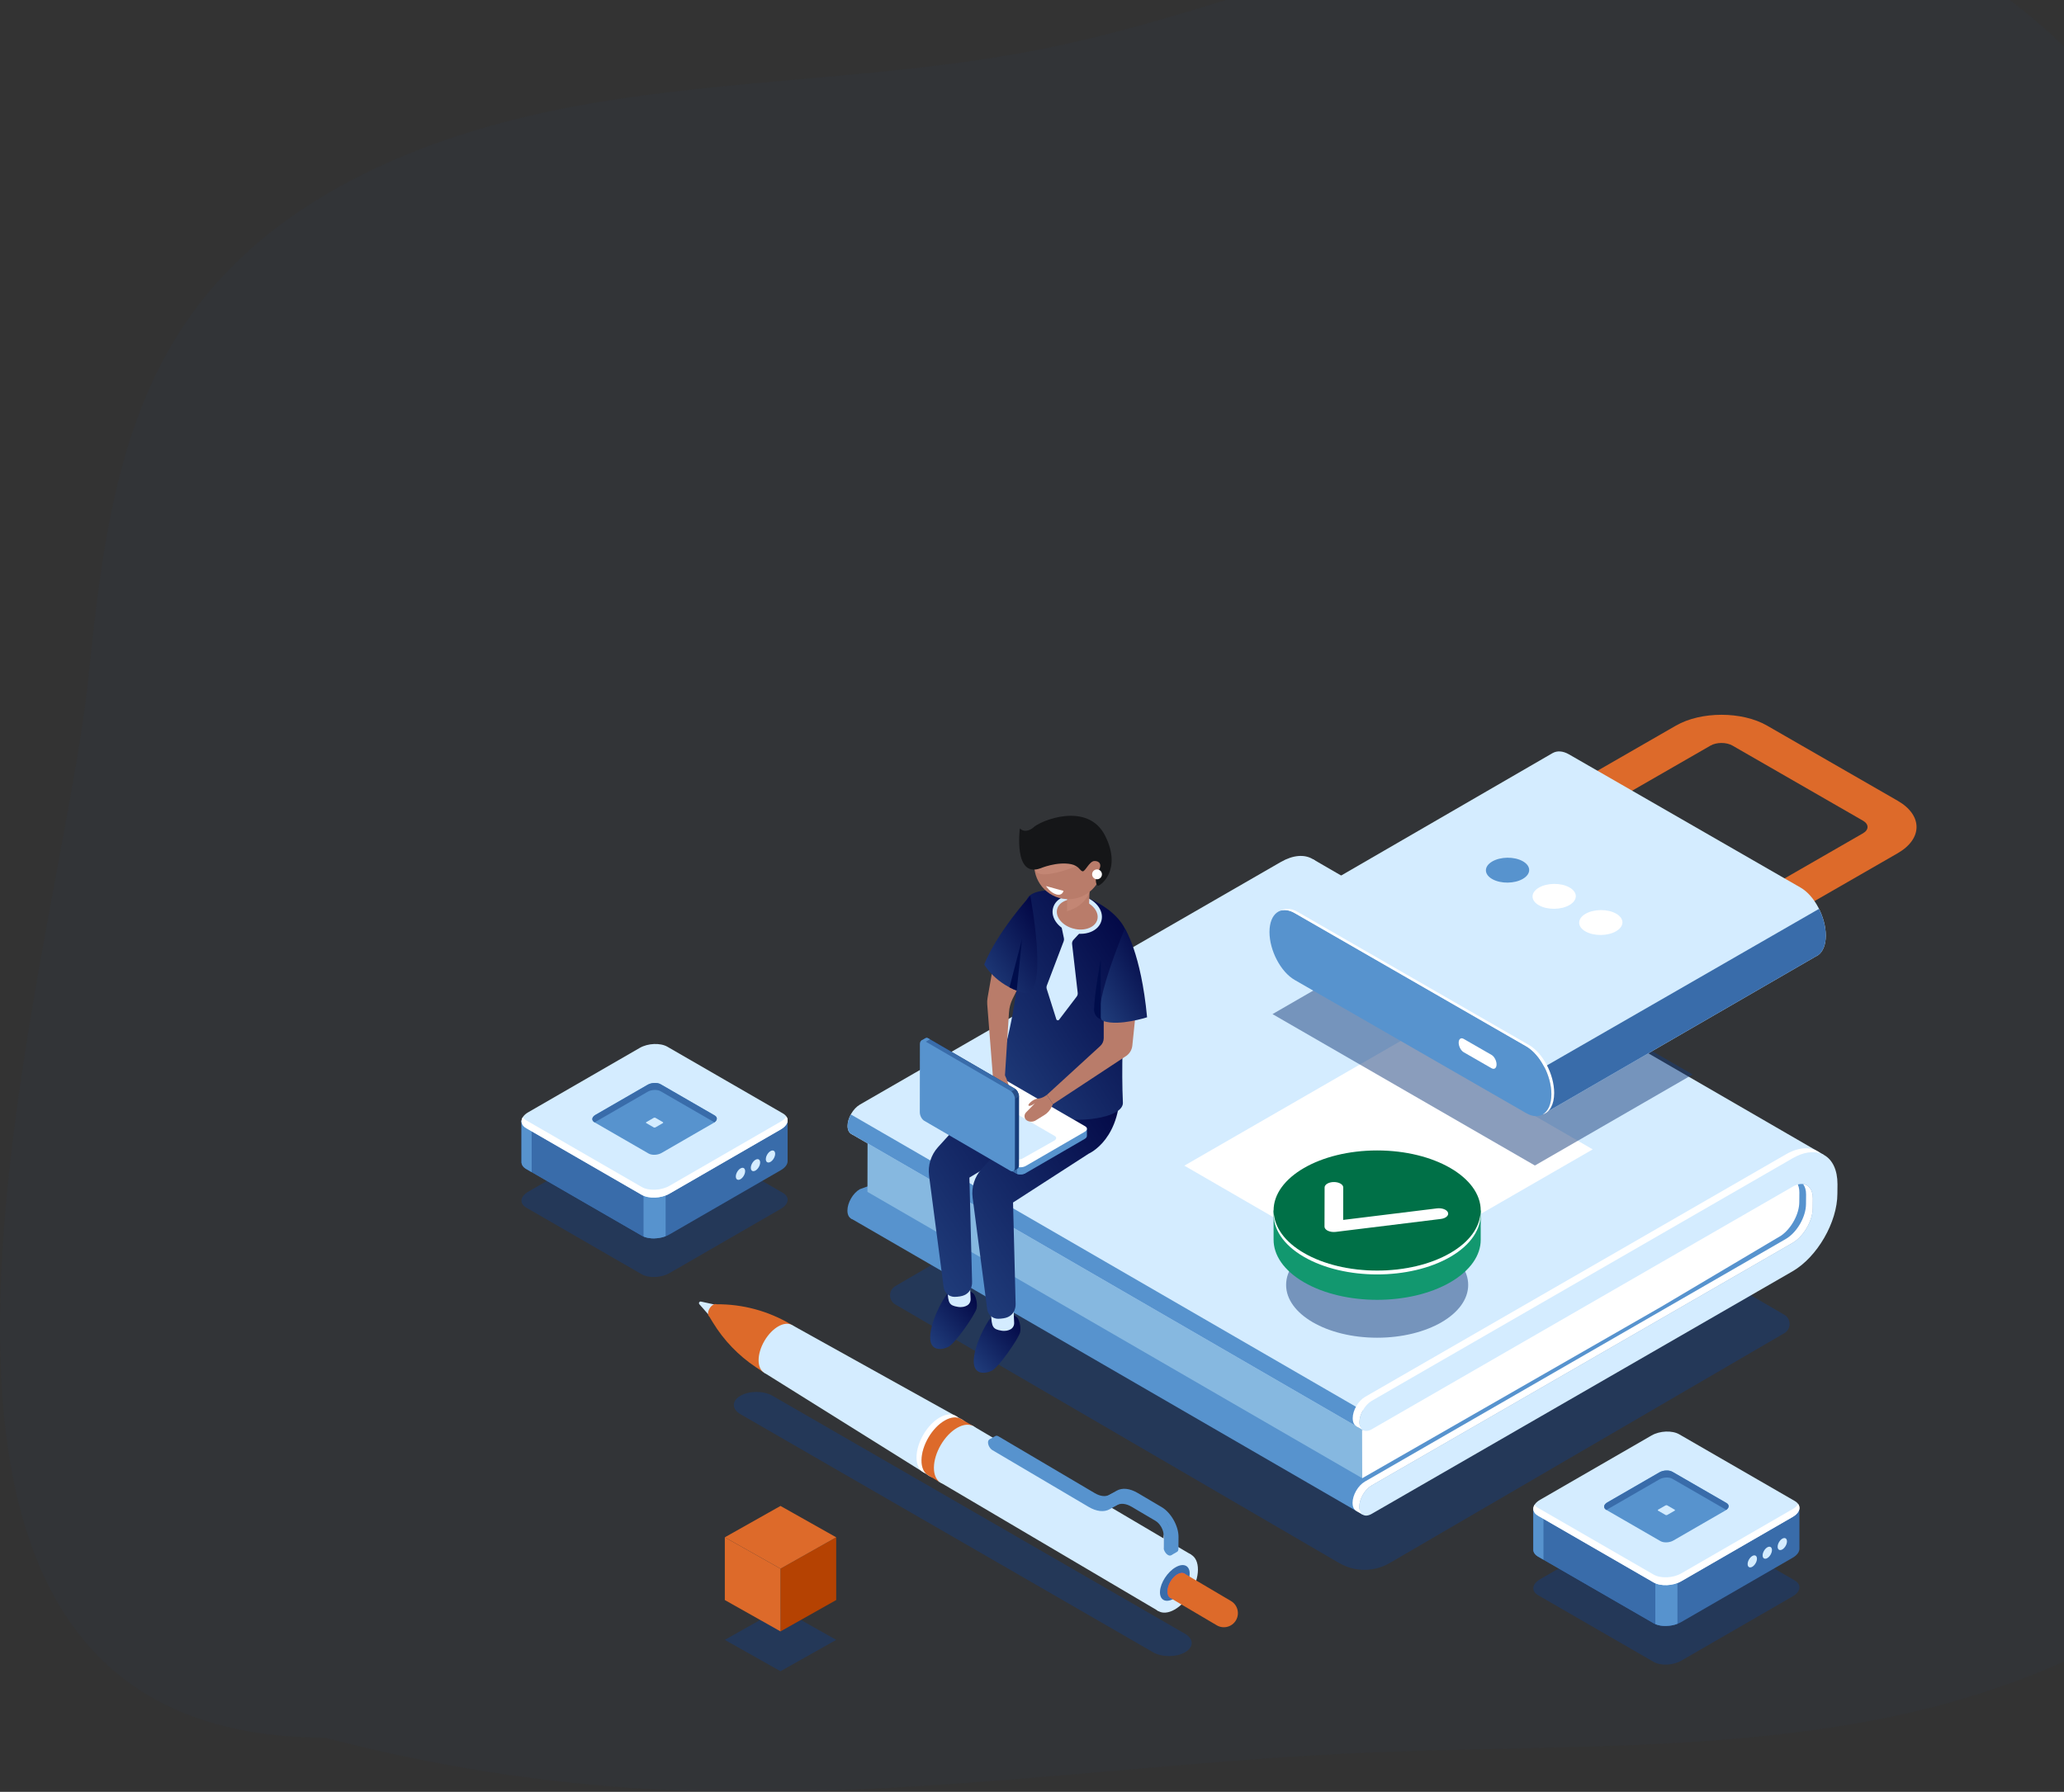 <svg width="843" height="732" viewBox="0 0 843 732" fill="none" xmlns="http://www.w3.org/2000/svg">
<rect x="0" y="0" width="843" height="732" fill="#333333" stroke="none"/>
<path opacity="0.05" d="M961.527 546.359C961.053 551.38 960.129 556.353 958.766 561.221C955.675 572.465 950.999 583.246 944.87 593.258C909.382 653.151 839.953 687.752 770.009 701.831C700.065 715.91 627.894 712.884 556.495 716.07C460.249 720.342 364.149 736.04 267.792 731.021C222.115 728.561 176.833 721.468 132.689 709.858C-80.125 709.858 23.908 395.585 36.148 276.44C41.431 225.108 47.597 171.303 77.894 128.853C113.731 78.553 177.177 53.493 239.262 42.6C301.347 31.707 365.198 32.259 427.007 19.746C527.855 -0.723 625.354 -55.952 727.03 -40.218C826.848 -24.787 907.836 67.126 907.781 164.842C907.781 233.438 875.588 301.643 894.068 369.955C910.137 429.296 967.785 481.838 961.527 546.359Z" fill="#213F7D"/>
<path opacity="0.5" d="M546.92 638.501L365.674 532.897C362.813 531.23 362.813 527.065 365.674 525.4L537.187 425.479L728.783 537.114C731.643 538.779 731.643 542.946 728.783 544.612L567.621 638.501C561.216 642.233 553.325 642.232 546.92 638.501Z" fill="#173D7A"/>
<path d="M541.421 362.755C541.431 351.079 533.213 346.321 523.101 352.15L351.217 451.235C348.437 452.837 346.18 456.74 346.177 459.95C346.175 463.16 348.426 464.464 351.207 462.861L523.09 363.777C527.651 361.148 531.357 363.293 531.353 368.559L531.336 387.792C534.671 387.583 538.019 387.581 541.4 387.639L541.421 362.755Z" fill="#D4ECFF"/>
<path d="M351.143 497.445L523.027 434.777C533.139 428.948 541.374 414.706 541.384 403.03L541.399 387.639C538.018 387.581 534.671 387.583 531.335 387.792L531.316 408.834C531.311 414.101 527.598 420.522 523.037 423.151L351.153 485.819C348.373 487.421 346.117 491.324 346.113 494.534C346.111 497.743 348.362 499.046 351.143 497.445Z" fill="#5793CE"/>
<path d="M347.415 497.675L556.505 618.726L733.53 513.098L747.576 492.126L746.118 499.556L742.344 480.102L413.737 492.643L355.842 488.912L347.415 497.675Z" fill="#5793CE"/>
<path d="M354.348 461.145L354.292 486.896L556.376 603.872L561.836 579.329L354.348 461.145Z" fill="#86B8E0"/>
<path d="M744.97 471.823L536.213 350.983L347.997 460.496L347.607 463.185L556.673 584.201L744.97 471.823Z" fill="#D4ECFF"/>
<path d="M678.419 533.877L727.502 504.747C731.638 501.839 734.88 495.963 734.884 491.05L734.92 487.193C734.923 484.073 733.617 482.061 731.609 481.475L634.987 535.255L556.303 577.834L556.375 603.872L678.419 533.877Z" fill="white"/>
<path d="M563.359 580.211L355.926 460.139L351.529 457.594L347.513 455.27C346.691 456.778 346.177 458.438 346.176 459.95C346.174 461.528 346.721 462.638 347.606 463.176L347.608 463.185L347.64 463.204L347.656 463.214L556.672 584.203L563.359 580.211Z" fill="#5793CE"/>
<path d="M553.898 617.218L556.505 618.727L556.985 617.895L555.362 616.617L553.898 617.218Z" fill="white"/>
<path d="M553.966 582.63L556.637 584.177L555.968 582.717L553.966 582.63Z" fill="white"/>
<path d="M560.28 572.25L732.164 473.167C742.276 467.338 750.494 472.095 750.484 483.772L750.447 487.629C750.437 499.305 742.202 513.547 732.089 519.376L560.206 618.46C557.425 620.061 555.174 618.758 555.176 615.549C555.179 612.339 557.436 608.437 560.216 606.834L732.1 507.751C736.661 505.121 740.374 498.7 740.379 493.433L740.416 489.576C740.421 484.309 736.715 482.165 732.153 484.794L560.269 583.877C557.489 585.479 555.237 584.176 555.24 580.967C555.243 577.755 557.5 573.854 560.28 572.25Z" fill="#D4ECFF"/>
<path d="M483.727 476.187L573.046 424.698L650.51 469.537L561.191 521.026L483.727 476.187Z" fill="white"/>
<path d="M555.176 615.549C555.179 612.338 557.436 608.437 560.216 606.834L732.1 507.75C736.661 505.121 740.374 498.699 740.379 493.433L740.416 489.575C740.418 486.127 738.825 484.03 736.45 483.722C737.215 484.727 737.664 486.163 737.661 487.981L737.625 491.84C737.62 497.107 733.906 503.528 729.346 506.158L557.462 605.241C554.681 606.843 552.424 610.746 552.422 613.956C552.421 616.389 553.714 617.718 555.551 617.527C555.313 616.985 555.176 616.326 555.176 615.549Z" fill="white"/>
<path d="M555.24 580.965C555.243 577.756 557.5 573.853 560.28 572.25L732.164 473.166C736.519 470.655 740.517 470.118 743.663 471.242C740.303 468.374 735.166 468.252 729.409 471.572L557.526 570.655C554.745 572.257 552.49 576.16 552.486 579.37C552.483 581.803 553.778 583.132 555.615 582.941C555.375 582.403 555.24 581.743 555.24 580.965Z" fill="white"/>
<path opacity="0.5" d="M262.11 520.567L214.954 493.342C212.06 491.671 212.423 488.752 215.764 486.824L261.298 460.536C264.64 458.608 269.695 458.398 272.589 460.069L319.745 487.292C322.639 488.963 322.276 491.882 318.934 493.811L273.401 520.098C270.06 522.028 265.004 522.237 262.11 520.567Z" fill="#173D7A"/>
<path d="M321.684 474.13V457.86L285.199 457.839L272.589 450.558C269.695 448.887 264.64 449.097 261.298 451.026L249.532 457.818L213.014 457.798V474.53C212.932 475.662 213.563 476.752 214.954 477.555L262.11 504.78C265.004 506.451 270.06 506.241 273.401 504.312L318.934 478.025C320.863 476.913 321.793 475.472 321.684 474.13Z" fill="#396CAA"/>
<path d="M267.351 449.44C265.233 449.491 263.034 450.025 261.298 451.027L249.532 457.819L213.014 457.799V474.532C212.932 475.663 213.563 476.754 214.954 477.556L262.11 504.781C263.501 505.584 265.391 505.948 267.351 505.901V449.44Z" fill="#396CAA"/>
<path d="M217.147 457.802L213.014 457.799V474.531C212.932 475.663 213.563 476.754 214.954 477.556L217.147 478.822V457.802Z" fill="#5793CE"/>
<path d="M262.836 505.137C265.332 506.207 268.943 506.147 271.863 505.034V486.035H262.836V505.137Z" fill="#5793CE"/>
<path d="M262.11 488.109L214.954 460.886C212.06 459.215 212.423 456.296 215.764 454.367L261.298 428.08C264.64 426.152 269.695 425.942 272.589 427.613L319.745 454.838C322.639 456.508 322.276 459.427 318.934 461.356L273.401 487.643C270.06 489.571 265.004 489.78 262.11 488.109Z" fill="#D4ECFF"/>
<path d="M318.935 458.153L273.402 484.44C270.06 486.369 265.005 486.578 262.111 484.907L214.955 457.683C214.31 457.31 213.835 456.874 213.511 456.401C212.517 458.001 212.967 459.736 214.955 460.884L262.111 488.109C265.005 489.78 270.061 489.57 273.402 487.642L318.935 461.354C321.532 459.855 322.32 457.761 321.19 456.117C320.736 456.846 319.982 457.548 318.935 458.153Z" fill="white"/>
<path d="M304.339 478.423C304.339 479.637 303.487 481.114 302.435 481.722C301.384 482.329 300.531 481.837 300.531 480.622C300.531 479.408 301.384 477.931 302.435 477.323C303.487 476.717 304.339 477.21 304.339 478.423Z" fill="#D4ECFF"/>
<path d="M310.468 474.887C310.468 476.1 309.615 477.577 308.564 478.185C307.512 478.793 306.66 478.3 306.66 477.085C306.66 475.871 307.512 474.394 308.564 473.787C309.615 473.179 310.468 473.671 310.468 474.887Z" fill="#D4ECFF"/>
<path d="M316.597 471.348C316.597 472.564 315.744 474.039 314.693 474.647C313.641 475.255 312.789 474.762 312.789 473.547C312.789 472.333 313.641 470.856 314.693 470.249C315.743 469.641 316.597 470.133 316.597 471.348Z" fill="#D4ECFF"/>
<path d="M264.899 471.23L242.832 458.491C241.478 457.709 241.649 456.343 243.212 455.44L264.519 443.139C266.083 442.237 268.449 442.139 269.803 442.92L291.87 455.66C293.224 456.442 293.055 457.807 291.49 458.711L270.183 471.012C268.618 471.915 266.253 472.012 264.899 471.23Z" fill="#5793CE"/>
<path d="M267.011 460.564L263.959 458.801C263.772 458.693 263.795 458.504 264.011 458.38L266.959 456.677C267.175 456.553 267.502 456.539 267.69 456.647L270.742 458.41C270.93 458.519 270.906 458.707 270.69 458.832L267.742 460.534C267.526 460.658 267.199 460.673 267.011 460.564Z" fill="#D4ECFF"/>
<path d="M242.832 458.491L242.895 458.526C242.997 458.453 243.093 458.377 243.212 458.309L264.519 446.008C266.083 445.104 268.449 445.008 269.803 445.789L291.807 458.492C293.055 457.599 293.121 456.383 291.87 455.66L269.803 442.92C268.449 442.139 266.083 442.237 264.519 443.139L243.212 455.44C241.647 456.343 241.477 457.709 242.832 458.491Z" fill="#396CAA"/>
<path opacity="0.5" d="M675.365 678.893L628.209 651.67C625.315 649.999 625.678 647.08 629.02 645.151L674.553 618.864C677.895 616.935 682.95 616.726 685.844 618.397L733 645.62C735.894 647.291 735.531 650.21 732.189 652.138L686.656 678.425C683.314 680.354 678.259 680.564 675.365 678.893Z" fill="#173D7A"/>
<path d="M734.939 632.457V616.187L698.455 616.166L685.844 608.886C682.95 607.215 677.895 607.424 674.553 609.355L662.787 616.147L626.27 616.126V632.859C626.187 633.99 626.819 635.081 628.209 635.884L675.365 663.109C678.259 664.779 683.315 664.57 686.657 662.641L732.191 636.354C734.117 635.24 735.047 633.798 734.939 632.457Z" fill="#396CAA"/>
<path d="M680.604 607.766C678.487 607.817 676.288 608.351 674.552 609.353L662.786 616.145L626.268 616.124V632.857C626.186 633.989 626.817 635.079 628.208 635.882L675.364 663.107C676.754 663.909 678.645 664.273 680.604 664.226V607.766Z" fill="#396CAA"/>
<path d="M630.403 616.129L626.27 616.126V632.859C626.187 633.991 626.819 635.081 628.209 635.884L630.403 637.15V616.129Z" fill="#5793CE"/>
<path d="M676.091 663.464C678.587 664.533 682.198 664.473 685.117 663.36V644.361H676.091V663.464Z" fill="#5793CE"/>
<path d="M675.365 646.435L628.209 619.211C625.315 617.54 625.678 614.621 629.02 612.692L674.553 586.405C677.895 584.476 682.95 584.267 685.844 585.938L733 613.161C735.894 614.832 735.531 617.751 732.189 619.679L686.656 645.966C683.314 647.897 678.259 648.106 675.365 646.435Z" fill="#D4ECFF"/>
<path d="M732.189 616.48L686.656 642.767C683.314 644.695 678.259 644.906 675.365 643.234L628.209 616.009C627.563 615.638 627.089 615.2 626.765 614.729C625.771 616.329 626.221 618.064 628.209 619.212L675.365 646.437C678.259 648.108 683.315 647.898 686.656 645.968L732.189 619.681C734.786 618.182 735.574 616.088 734.444 614.443C733.99 615.173 733.237 615.875 732.189 616.48Z" fill="white"/>
<path d="M717.595 636.75C717.595 637.965 716.742 639.441 715.691 640.049C714.639 640.656 713.787 640.164 713.787 638.949C713.787 637.735 714.639 636.258 715.691 635.65C716.741 635.044 717.595 635.536 717.595 636.75Z" fill="#D4ECFF"/>
<path d="M723.722 633.213C723.722 634.428 722.869 635.904 721.816 636.511C720.765 637.119 719.911 636.626 719.911 635.411C719.911 634.196 720.764 632.72 721.816 632.113C722.869 631.505 723.722 631.998 723.722 633.213Z" fill="#D4ECFF"/>
<path d="M729.85 629.675C729.85 630.889 728.998 632.366 727.946 632.973C726.895 633.581 726.041 633.088 726.041 631.873C726.041 630.658 726.894 629.182 727.946 628.575C728.998 627.967 729.85 628.46 729.85 629.675Z" fill="#D4ECFF"/>
<path d="M678.153 629.557L656.086 616.817C654.732 616.035 654.901 614.67 656.466 613.767L677.773 601.467C679.337 600.563 681.703 600.466 683.057 601.248L705.124 613.987C706.478 614.769 706.309 616.135 704.744 617.037L683.437 629.338C681.873 630.24 679.507 630.339 678.153 629.557Z" fill="#5793CE"/>
<path d="M680.265 618.89L677.213 617.128C677.026 617.019 677.049 616.83 677.265 616.706L680.213 615.004C680.429 614.879 680.756 614.865 680.944 614.974L683.996 616.736C684.183 616.845 684.16 617.033 683.944 617.158L680.996 618.86C680.78 618.986 680.453 618.999 680.265 618.89Z" fill="#D4ECFF"/>
<path d="M656.086 616.817L656.149 616.853C656.251 616.779 656.347 616.703 656.466 616.634L677.773 604.333C679.337 603.43 681.703 603.333 683.057 604.114L705.061 616.817C706.309 615.924 706.375 614.708 705.124 613.985L683.057 601.245C681.703 600.464 679.337 600.562 677.773 601.464L656.466 613.765C654.901 614.67 654.732 616.036 656.086 616.817Z" fill="#396CAA"/>
<path opacity="0.5" d="M302.435 570.187C306.043 568.106 311.892 568.106 315.501 570.187L484.023 667.438C487.63 669.519 487.63 672.894 484.023 674.975C480.415 677.056 474.565 677.056 470.957 674.975L302.435 577.724C298.826 575.643 298.826 572.268 302.435 570.187Z" fill="#173D7A"/>
<path d="M285.572 532.026C285.718 531.779 286.005 531.652 286.285 531.712L295.462 533.709L291.848 539.879L285.646 532.804C285.456 532.588 285.428 532.274 285.572 532.026Z" fill="#D4ECFF"/>
<path d="M289.191 536.578C289.201 535.249 290.143 533.641 291.295 532.986C291.828 532.684 292.306 532.647 292.671 532.816C303.274 532.73 313.703 535.531 322.845 540.924L323.507 541.315L312.11 560.777L308.745 558.538C301.621 553.797 295.618 547.55 291.154 540.233L289.713 537.871C289.389 537.631 289.186 537.193 289.191 536.578Z" fill="#DD6A2A"/>
<path d="M323.423 554.358C326.571 548.984 326.616 543.149 323.525 541.325C320.433 539.5 315.375 542.378 312.228 547.752C309.08 553.126 309.035 558.961 312.127 560.786C315.218 562.61 320.276 559.732 323.423 554.358Z" fill="#D4ECFF"/>
<path d="M379.754 603.074L312.11 560.776L323.508 541.314L393.221 580.078L379.754 603.074Z" fill="#D4ECFF"/>
<path d="M377.048 596.947C377.095 590.933 381.358 583.652 386.57 580.685C391.784 577.718 395.97 580.19 395.924 586.204C395.877 592.217 391.613 599.498 386.401 602.465C381.189 605.432 377.001 602.96 377.048 596.947Z" fill="#D4ECFF"/>
<path d="M380.908 599.224C380.954 593.21 385.218 585.93 390.43 582.963C395.643 579.995 399.83 582.467 399.783 588.481C399.736 594.495 395.473 601.775 390.26 604.742C385.049 607.708 380.861 605.238 380.908 599.224Z" fill="#D4ECFF"/>
<path d="M383.597 605.334L397.063 582.338L486.553 635.131L473.087 658.127L383.597 605.334Z" fill="#D4ECFF"/>
<path d="M470.398 652.021C470.445 646.007 474.708 638.727 479.92 635.76C485.134 632.792 489.32 635.264 489.274 641.278C489.227 647.292 484.963 654.572 479.752 657.539C474.538 660.506 470.352 658.035 470.398 652.021Z" fill="#D4ECFF"/>
<path d="M473.776 650.098C473.982 646.548 476.862 642.127 480.209 640.223C483.556 638.318 486.102 639.651 485.895 643.201C485.689 646.752 482.809 651.173 479.462 653.077C476.116 654.983 473.57 653.648 473.776 650.098Z" fill="#396CAA"/>
<path d="M376.369 596.544C376.416 590.531 380.679 583.25 385.892 580.284C387.992 579.09 389.918 578.79 391.476 579.236C389.784 577.461 387.008 577.252 383.849 579.049C378.636 582.016 374.373 589.297 374.326 595.309C374.299 598.901 375.788 601.216 378.096 601.876C376.996 600.723 376.351 598.914 376.369 596.544Z" fill="white"/>
<path d="M376.369 596.546C376.415 590.532 380.679 583.251 385.891 580.284C388.497 578.801 390.848 578.677 392.54 579.676L397.61 582.668L395.194 586.794C394.754 592.264 391.107 598.491 386.56 601.538L384.144 605.665L379.074 602.674C377.381 601.673 376.345 599.552 376.369 596.546Z" fill="#DD6A2A"/>
<path d="M381.439 599.536C381.486 593.522 385.749 586.242 390.962 583.276C396.174 580.309 400.362 582.781 400.315 588.794C400.269 594.808 396.005 602.089 390.793 605.054C385.581 608.02 381.392 605.551 381.439 599.536Z" fill="#D4ECFF"/>
<path d="M476.821 650.124C476.842 647.529 478.681 644.388 480.93 643.109C483.179 641.829 484.986 642.895 484.966 645.49C484.945 648.084 483.107 651.226 480.857 652.506C478.608 653.785 476.802 652.72 476.821 650.124Z" fill="#FF2C9C"/>
<path d="M476.821 650.125C476.842 647.529 478.681 644.389 480.93 643.109C482.056 642.469 483.069 642.415 483.799 642.847L502.767 654.038C505.497 655.648 506.409 659.175 504.804 661.914C503.2 664.654 499.686 665.57 496.956 663.959L477.988 652.768C477.258 652.338 476.811 651.422 476.821 650.125Z" fill="#DD6A2A"/>
<path d="M455.74 615.101L458.583 613.481C460.218 612.553 462.379 612.783 464.668 614.135L474.415 619.885C476.255 620.97 477.739 623.596 477.722 625.739L477.684 630.635C477.678 631.455 478.079 632.399 478.665 633.094L478.3 635.363L480.73 633.966L480.725 633.963C481.076 633.784 481.301 633.374 481.305 632.771L481.342 627.875C481.377 623.408 478.283 617.933 474.448 615.67L464.701 609.919C461.444 607.998 458.371 607.668 456.047 608.991L453.203 610.611C451.57 611.539 449.409 611.308 447.118 609.957L407.828 586.777C407.321 586.477 406.861 586.452 406.53 586.65V586.646L404.105 588.041L406.181 588.843C406.469 589.719 407.079 590.57 407.795 590.992L447.086 614.173C450.342 616.094 453.416 616.424 455.74 615.101Z" fill="#5793CE"/>
<path d="M456.122 614.896C457.756 613.967 459.917 614.198 462.206 615.549L471.953 621.3C473.793 622.385 475.275 625.01 475.26 627.153L475.222 632.051C475.213 633.214 476.016 634.637 477.016 635.227C478.016 635.816 478.834 635.35 478.843 634.187L478.881 629.291C478.916 624.824 475.822 619.349 471.986 617.086L462.239 611.335C458.983 609.414 455.91 609.084 453.585 610.407L450.742 612.027C449.109 612.955 446.948 612.724 444.657 611.373L405.367 588.193C404.367 587.603 403.549 588.069 403.54 589.232C403.531 590.396 404.334 591.819 405.334 592.408L444.625 615.589C447.882 617.51 450.955 617.84 453.279 616.518L456.122 614.896Z" fill="#5793CE"/>
<path d="M475.382 627.962L475.344 632.858C475.344 632.889 475.359 632.925 475.36 632.957C475.27 632.649 475.221 632.342 475.222 632.05L475.26 627.153C475.261 627.014 475.239 626.868 475.227 626.726C475.321 627.146 475.386 627.563 475.382 627.962Z" fill="white"/>
<path opacity="0.5" d="M519.729 414.276L626.902 476.131L691.329 438.948L584.266 377.03L519.729 414.276Z" fill="#173D7A"/>
<path d="M722.867 378.596L708.708 370.45L760.91 340.412C763.375 338.993 763.375 336.685 760.91 335.266L707.582 304.58C705.116 303.161 701.105 303.161 698.64 304.58L646.438 334.617L632.28 326.47L684.482 296.433C694.754 290.522 711.468 290.522 721.74 296.433L775.069 327.119C785.341 333.03 785.341 342.648 775.069 348.559L722.867 378.596Z" fill="#DD6A2A"/>
<path d="M745.712 382.183C745.712 374.639 741.109 365.876 735.433 362.609L640.854 308.186C638.312 306.723 635.989 306.62 634.195 307.619L634.189 307.615L521.263 373.018L630.467 455.032L741.72 390.674C742.063 390.518 742.396 390.338 742.702 390.106L742.704 390.105C744.563 388.703 745.712 385.952 745.712 382.183Z" fill="#D4ECFF"/>
<path d="M630.467 455.032L741.72 390.676C742.063 390.52 742.396 390.339 742.702 390.108L742.704 390.106C744.562 388.704 745.71 385.952 745.71 382.183C745.71 378.582 744.653 374.709 742.94 371.282L616.119 444.258L630.467 455.032Z" fill="#396CAA"/>
<path d="M623.355 454.74L528.775 400.318C523.099 397.051 518.497 388.288 518.497 380.745C518.497 373.202 523.099 369.733 528.775 373L623.355 427.422C629.031 430.689 633.633 439.452 633.633 446.995C633.633 454.54 629.031 458.007 623.355 454.74Z" fill="#5793CE"/>
<path d="M624.493 426.906L529.913 372.484C527.303 370.983 524.927 370.918 523.115 372.005C524.738 371.514 526.682 371.796 528.775 373L623.355 427.422C629.031 430.689 633.633 439.452 633.633 446.996V446.997C633.633 451.071 632.283 453.943 630.153 455.22C632.935 454.376 634.773 451.244 634.773 446.482V446.481C634.771 438.937 630.17 430.174 624.493 426.906Z" fill="white"/>
<path d="M609.189 436.387L597.818 429.849C596.686 429.198 595.769 427.451 595.769 425.948C595.769 424.444 596.686 423.752 597.818 424.404L609.189 430.942C610.32 431.593 611.237 433.34 611.237 434.843C611.237 436.347 610.32 437.037 609.189 436.387Z" fill="white"/>
<path d="M622.013 359.008C625.444 356.985 625.41 353.766 621.938 351.817C618.465 349.867 612.871 349.926 609.441 351.947C606.01 353.969 606.044 357.188 609.516 359.138C612.989 361.087 618.584 361.029 622.013 359.008Z" fill="#5793CE"/>
<path d="M641.058 369.702C644.489 367.681 644.455 364.461 640.983 362.511C637.51 360.562 631.915 360.62 628.485 362.641C625.055 364.664 625.089 367.882 628.561 369.832C632.032 371.783 637.628 371.724 641.058 369.702Z" fill="white"/>
<path d="M660.102 380.398C663.533 378.377 663.499 375.157 660.026 373.207C656.554 371.257 650.96 371.316 647.529 373.337C644.099 375.359 644.133 378.578 647.605 380.528C651.077 382.479 656.673 382.42 660.102 380.398Z" fill="white"/>
<path d="M412.925 536.508C412.925 536.508 408.065 534.047 405.082 537.711C402.097 541.375 397.833 550.025 397.7 555.87C397.568 561.714 402.306 561.32 405.123 559.937C407.939 558.554 416.167 546.568 416.666 544.221C417.165 541.873 416.079 538.697 415.287 538.076C414.493 537.453 412.925 536.508 412.925 536.508Z" fill="url(#paint0_linear)"/>
<path d="M413.985 535.332L414.21 540.388C414.258 541.463 413.719 542.487 412.787 543.018C411.938 543.5 410.706 543.871 409.039 543.603C405.379 543.012 405.052 541.962 404.792 536.908C404.528 531.854 413.985 535.332 413.985 535.332Z" fill="#D4ECFF"/>
<path d="M395.137 526.787C395.137 526.787 390.277 524.326 387.294 527.991C384.31 531.655 380.044 540.304 379.913 546.15C379.781 551.994 384.518 551.599 387.336 550.216C390.152 548.833 398.379 536.848 398.878 534.5C399.376 532.151 398.291 528.976 397.499 528.355C396.706 527.733 395.137 526.787 395.137 526.787Z" fill="url(#paint1_linear)"/>
<path d="M396.197 525.612L396.423 530.667C396.471 531.742 395.932 532.767 395 533.297C394.151 533.782 392.919 534.151 391.252 533.883C387.592 533.292 387.265 532.242 387.003 527.188C386.742 522.132 396.197 525.612 396.197 525.612Z" fill="#D4ECFF"/>
<path d="M439.555 432.801C438.117 409.303 414.214 436.259 414.214 436.259L397.855 452.362L383.123 468.613C380.246 471.787 378.907 476.072 379.463 480.327L385.423 525.896C385.717 528.146 387.635 529.806 389.895 529.788C390.534 529.783 391.265 529.724 392.103 529.594C397.419 528.763 397.028 523.686 397.028 523.686L395.938 481.066L426.876 462.338C426.875 462.338 440.992 456.299 439.555 432.801Z" fill="url(#paint2_linear)"/>
<path d="M457.341 441.755C455.903 418.256 432 445.212 432 445.212L415.639 461.315L400.908 477.566C398.031 480.74 396.692 485.025 397.248 489.28L403.208 534.849C403.502 537.099 405.42 538.759 407.68 538.741C408.318 538.736 409.05 538.677 409.888 538.547C415.204 537.716 414.813 532.641 414.813 532.641L413.755 491.247L444.662 471.292C444.661 471.291 458.779 465.253 457.341 441.755Z" fill="url(#paint3_linear)"/>
<path d="M443.201 366.326C461.322 373.871 460.96 384.628 460.96 384.628C460.96 384.628 457.41 424.064 458.622 450.403C459.128 461.414 400.368 462.253 409.13 432.879C419.463 398.245 415.59 370.206 420.427 365.977C425.263 361.748 438.512 364.374 443.201 366.326Z" fill="url(#paint4_linear)"/>
<path d="M449.031 375.863C448.083 379.557 443.263 381.505 438.263 380.212C433.265 378.918 429.98 374.875 430.928 371.181C431.876 367.486 436.696 365.538 441.696 366.832C446.694 368.125 449.978 372.168 449.031 375.863Z" fill="#B97C6A"/>
<path d="M441.773 380.293L438.439 383.928C438.006 384.401 437.8 385.039 437.873 385.675L440.165 405.58C440.23 406.138 440.076 406.699 439.736 407.145L432.562 416.57C432.245 416.987 431.589 416.873 431.431 416.372L427.525 404.027C427.377 403.56 427.392 403.057 427.565 402.599L434.436 384.521C434.586 384.125 434.62 383.694 434.533 383.279L433.528 378.486L441.773 380.293Z" fill="#D4ECFF"/>
<path fill-rule="evenodd" clip-rule="evenodd" d="M438.046 381.055C439.154 381.341 440.269 381.483 441.357 381.483C442.817 381.483 444.226 381.226 445.488 380.717C447.786 379.79 449.341 378.143 449.869 376.081C450.398 374.02 449.828 371.823 448.264 369.897C446.762 368.05 444.506 366.662 441.911 365.991C439.314 365.322 436.673 365.44 434.469 366.331C432.173 367.256 430.619 368.903 430.089 370.965C429.559 373.026 430.13 375.221 431.693 377.147C433.195 378.996 435.451 380.384 438.046 381.055ZM435.114 367.943C436.174 367.515 437.36 367.3 438.599 367.3C439.54 367.3 440.512 367.425 441.477 367.675C443.716 368.255 445.65 369.434 446.92 370.997C448.126 372.482 448.579 374.133 448.19 375.645C447.801 377.158 446.613 378.385 444.84 379.1C442.978 379.855 440.715 379.949 438.477 379.369C436.238 378.788 434.304 377.609 433.034 376.046C431.829 374.561 431.377 372.91 431.766 371.398C432.154 369.884 433.343 368.659 435.114 367.943Z" fill="#D4ECFF"/>
<path d="M435.934 365.505C435.934 365.505 436.091 366.235 435.778 372.001C435.679 373.813 442 375.508 443.634 373.867C445.269 372.226 444.615 370.52 445.007 364.349C445.398 358.179 435.934 365.505 435.934 365.505Z" fill="#B97C6A"/>
<path d="M445.006 364.349C445.006 364.349 443.449 370.069 435.775 372.263L435.892 367.065L445.006 364.349Z" fill="#C38674"/>
<path d="M449.287 358.582C452.176 351.411 448.728 343.245 441.587 340.344C434.445 337.443 426.314 340.905 423.425 348.077C420.536 355.248 423.984 363.413 431.125 366.314C438.267 369.215 446.398 365.754 449.287 358.582Z" fill="#B97C6A"/>
<path d="M439.567 353.835C439.567 353.835 431.886 357.139 426.569 357.177C421.251 357.215 422.423 352.743 422.423 352.743L438.21 350.453L439.567 353.835Z" fill="#C38674"/>
<path d="M424.983 354.706C424.983 354.706 431.673 351.853 437.543 353.043C438.923 353.323 440.202 354.063 441.089 355.16C441.38 355.518 441.746 355.845 442.162 355.94C443.203 356.176 444.907 351.84 446.93 351.741C448.953 351.643 450.303 353.081 448.644 355.747C446.986 358.413 447.547 361.399 448.31 361.825C449.073 362.252 458.52 355.632 451.38 341.428C444.24 327.224 424.75 335.269 421.927 338.148C421.927 338.148 418.956 340.748 416.539 338.434C416.539 338.434 413.829 358.813 424.983 354.706Z" fill="#151618"/>
<path d="M450.793 413.44V424.097C450.793 425.317 450.281 426.482 449.382 427.304L427.583 447.263L430.059 451.067L460.093 431.292C461.436 430.313 462.303 428.807 462.477 427.149L464.531 407.375L450.793 413.44Z" fill="#B97C6A"/>
<path d="M459.425 379.298C459.425 379.298 466.038 389.286 468.503 415.577C468.503 415.577 457.205 419.247 450.794 417.163C444.381 415.08 459.425 379.298 459.425 379.298Z" fill="url(#paint5_linear)"/>
<path d="M449.585 391.926C449.585 391.926 446.996 405.841 446.848 412.382C446.808 414.179 447.901 415.802 449.585 416.413V391.926Z" fill="#000D4B"/>
<path d="M443.93 461.119L439.112 460.481L408.009 442.448C407.011 441.87 405.271 441.942 404.119 442.609L382.08 455.382L379.167 454.995V457.908H379.169C379.15 458.292 379.367 458.66 379.838 458.933L415.086 479.369C416.084 479.947 417.824 479.876 418.976 479.208L442.977 465.297C443.625 464.922 443.948 464.438 443.929 463.984V461.119H443.93Z" fill="#5793CE"/>
<path d="M420.56 449.725L418.35 448.444H394.056L382.08 455.383L379.167 454.997V457.909H379.169C379.15 458.293 379.367 458.661 379.838 458.934L415.086 479.37C415.613 479.676 416.348 479.799 417.093 479.748L420.56 449.725Z" fill="#396CAA"/>
<path d="M380.459 455.168L379.165 454.997V457.909H379.168C379.149 458.293 379.366 458.661 379.837 458.934L380.457 459.295V455.168H380.459Z" fill="#5793CE"/>
<path d="M415.441 479.537C416.386 479.898 417.738 479.818 418.747 479.331V474.376H415.441V479.537Z" fill="#5793CE"/>
<path d="M415.086 476.461L379.838 456.025C378.841 455.447 378.966 454.437 380.118 453.769L404.119 439.858C405.27 439.191 407.011 439.118 408.009 439.696L443.258 460.132C444.254 460.709 444.13 461.719 442.978 462.387L418.976 476.298C417.824 476.966 416.083 477.038 415.086 476.461Z" fill="white"/>
<path d="M414.49 473.362L385.181 456.37C384.351 455.889 384.455 455.049 385.413 454.494L398.274 447.232C399.232 446.677 400.68 446.616 401.509 447.096L430.818 464.089C431.647 464.569 431.544 465.41 430.586 465.964L417.724 473.227C416.767 473.783 415.319 473.844 414.49 473.362Z" fill="#D4ECFF"/>
<path d="M405.481 439.187L405.117 441.629C404.806 443.71 404.86 445.83 405.275 447.891L405.709 450.044C405.954 451.258 406.91 452.2 408.123 452.421C409.071 452.594 409.966 451.925 410.074 450.964L410.656 445.743C410.656 445.743 411.985 447.493 412.628 447.493C413.269 447.493 411.909 442.264 410.456 439.305C409.005 436.347 405.481 439.187 405.481 439.187Z" fill="#B97C6A"/>
<path d="M417.429 400.372L413.646 407.889C412.752 409.666 412.226 411.607 412.099 413.595L410.457 439.307L405.481 439.188L403.222 410.313C403.152 409.422 403.196 408.525 403.351 407.644L405.931 393.001L417.429 400.372Z" fill="#B97C6A"/>
<path d="M413.893 478.423L410.937 474.549L379.856 456.479C378.859 455.9 378.053 454.347 378.055 453.012L378.082 427.459L376.295 425.117L377.974 424.141L377.976 424.144C378.297 423.935 378.725 423.941 379.194 424.214L414.417 444.693C415.414 445.272 416.22 446.824 416.219 448.16L416.189 475.989C416.188 476.739 415.931 477.263 415.529 477.472L413.893 478.423Z" fill="#173D7A"/>
<path d="M392.399 463.77L390.191 462.486L378.069 441.343L378.082 427.458L376.295 425.116L377.974 424.14L377.976 424.142C378.297 423.934 378.725 423.939 379.194 424.212L414.417 444.691C414.944 444.997 415.417 445.576 415.746 446.25L392.399 463.77Z" fill="#396CAA"/>
<path d="M377.088 426.157L376.295 425.117L377.974 424.141L377.976 424.144C378.297 423.935 378.725 423.941 379.194 424.214L379.815 424.574L377.088 426.157Z" fill="#5793CE"/>
<path d="M414.737 444.918C415.52 445.561 416.127 446.776 416.208 447.897L412.766 449.893L411.117 447.017L414.737 444.918Z" fill="#274F89"/>
<path d="M412.74 445.667L377.517 425.189C376.52 424.609 375.712 425.222 375.709 426.556L375.679 454.385C375.678 455.72 376.484 457.273 377.48 457.852L412.704 478.331C413.701 478.91 414.509 478.297 414.512 476.963L414.542 449.134C414.543 447.799 413.737 446.247 412.74 445.667Z" fill="#5793CE"/>
<path d="M430.059 451.066L429.494 452.24C428.844 453.592 427.822 454.73 426.549 455.517L423.05 457.682C421.962 458.357 420.583 458.411 419.479 457.766C419.439 457.742 419.4 457.719 419.36 457.694C418.248 456.994 418.147 455.391 419.062 454.447L422.717 450.673C422.717 450.673 420.663 452.253 420.088 451.617C419.666 451.15 422.08 448.874 423.933 448.8C425.786 448.725 427.58 447.263 427.58 447.263L430.059 451.066Z" fill="#B97C6A"/>
<path d="M420.789 365.922C420.789 365.922 407.386 380.567 401.979 394.002C401.979 394.002 406.563 402.294 417.782 405.547C429 408.801 420.789 365.922 420.789 365.922Z" fill="url(#paint6_linear)"/>
<path d="M415.257 404.678L417.429 383.604L412.31 403.35C413.222 403.827 414.21 404.271 415.257 404.678Z" fill="#000D4B"/>
<path d="M430.827 362.965L427.226 361.971C427.226 361.971 428.946 364.687 431.456 365.379C433.966 366.072 434.356 363.937 434.356 363.937L430.827 362.965Z" fill="white"/>
<path d="M450.065 357.177C450.065 358.29 449.167 359.192 448.059 359.192C446.951 359.192 446.053 358.29 446.053 357.177C446.053 356.064 446.951 355.163 448.059 355.163C449.167 355.163 450.065 356.064 450.065 357.177Z" fill="white"/>
<path opacity="0.5" d="M562.47 546.48C583.006 546.48 599.653 536.822 599.653 524.907C599.653 512.993 583.006 503.334 562.47 503.334C541.935 503.334 525.288 512.993 525.288 524.907C525.288 536.822 541.935 546.48 562.47 546.48Z" fill="#173D7A"/>
<path d="M604.771 506.457V494.521H602.528C600.514 491.037 597.162 487.757 592.38 484.983C575.86 475.398 549.076 475.398 532.557 484.983C527.775 487.757 524.423 491.039 522.409 494.521H520.17V506.393H520.173C520.144 512.695 524.269 519.004 532.558 523.813C549.079 533.398 575.862 533.398 592.382 523.814C600.642 519.021 604.772 512.738 604.771 506.457Z" fill="#12986F"/>
<path d="M562.47 519.064C585.833 519.064 604.772 508.075 604.772 494.52C604.772 480.965 585.833 469.977 562.47 469.977C539.107 469.977 520.168 480.965 520.168 494.52C520.168 508.075 539.107 519.064 562.47 519.064Z" fill="#007047"/>
<path d="M592.382 511.876C575.862 521.461 549.079 521.461 532.558 511.876C524.641 507.282 520.56 501.32 520.232 495.301C519.874 501.841 523.955 508.446 532.558 513.438C549.079 523.023 575.862 523.023 592.382 513.438C600.984 508.448 605.064 501.843 604.707 495.303C604.378 501.32 600.299 507.282 592.382 511.876Z" fill="white"/>
<path d="M542.081 502.646C541.37 502.233 540.964 501.671 540.967 501.08L541.01 485.089C541.012 483.87 542.721 482.882 544.823 482.884C546.926 482.884 548.624 483.875 548.624 485.097L548.589 498.357L586.883 493.645C588.941 493.391 590.961 494.154 591.398 495.347C591.835 496.54 590.52 497.713 588.464 497.966L545.565 503.246C544.439 503.384 543.268 503.221 542.375 502.8C542.272 502.752 542.173 502.701 542.081 502.646Z" fill="white"/>
<path opacity="0.5" d="M318.78 682.724L296.035 669.91L318.78 657.096L341.525 669.91L318.78 682.724Z" fill="#173D7A"/>
<path d="M341.525 653.641L318.78 666.455V640.828L341.525 628.014V653.641Z" fill="#B54202"/>
<path d="M318.78 640.827L296.036 628.013L318.78 615.199L341.523 628.013L318.78 640.827Z" fill="#DD6A2A"/>
<path d="M318.78 666.455L296.036 653.641V628.014L318.78 640.828V666.455Z" fill="#DD6A2A"/>
<defs>
<linearGradient id="paint0_linear" x1="416.792" y1="535.699" x2="393.502" y2="555.983" gradientUnits="userSpaceOnUse">
<stop stop-color="#000341"/>
<stop offset="1" stop-color="#213F7D"/>
</linearGradient>
<linearGradient id="paint1_linear" x1="399.004" y1="525.979" x2="375.714" y2="546.262" gradientUnits="userSpaceOnUse">
<stop stop-color="#000341"/>
<stop offset="1" stop-color="#213F7D"/>
</linearGradient>
<linearGradient id="paint2_linear" x1="439.658" y1="423.185" x2="348.525" y2="482.221" gradientUnits="userSpaceOnUse">
<stop stop-color="#000341"/>
<stop offset="1" stop-color="#213F7D"/>
</linearGradient>
<linearGradient id="paint3_linear" x1="457.444" y1="432.138" x2="366.311" y2="491.177" gradientUnits="userSpaceOnUse">
<stop stop-color="#000341"/>
<stop offset="1" stop-color="#213F7D"/>
</linearGradient>
<linearGradient id="paint4_linear" x1="460.96" y1="363.71" x2="381.02" y2="415.182" gradientUnits="userSpaceOnUse">
<stop stop-color="#000341"/>
<stop offset="1" stop-color="#213F7D"/>
</linearGradient>
<linearGradient id="paint5_linear" x1="468.503" y1="379.298" x2="437.362" y2="397.169" gradientUnits="userSpaceOnUse">
<stop stop-color="#000341"/>
<stop offset="1" stop-color="#213F7D"/>
</linearGradient>
<linearGradient id="paint6_linear" x1="423.688" y1="365.922" x2="390.188" y2="386.841" gradientUnits="userSpaceOnUse">
<stop stop-color="#000341"/>
<stop offset="1" stop-color="#213F7D"/>
</linearGradient>
</defs>
</svg>
